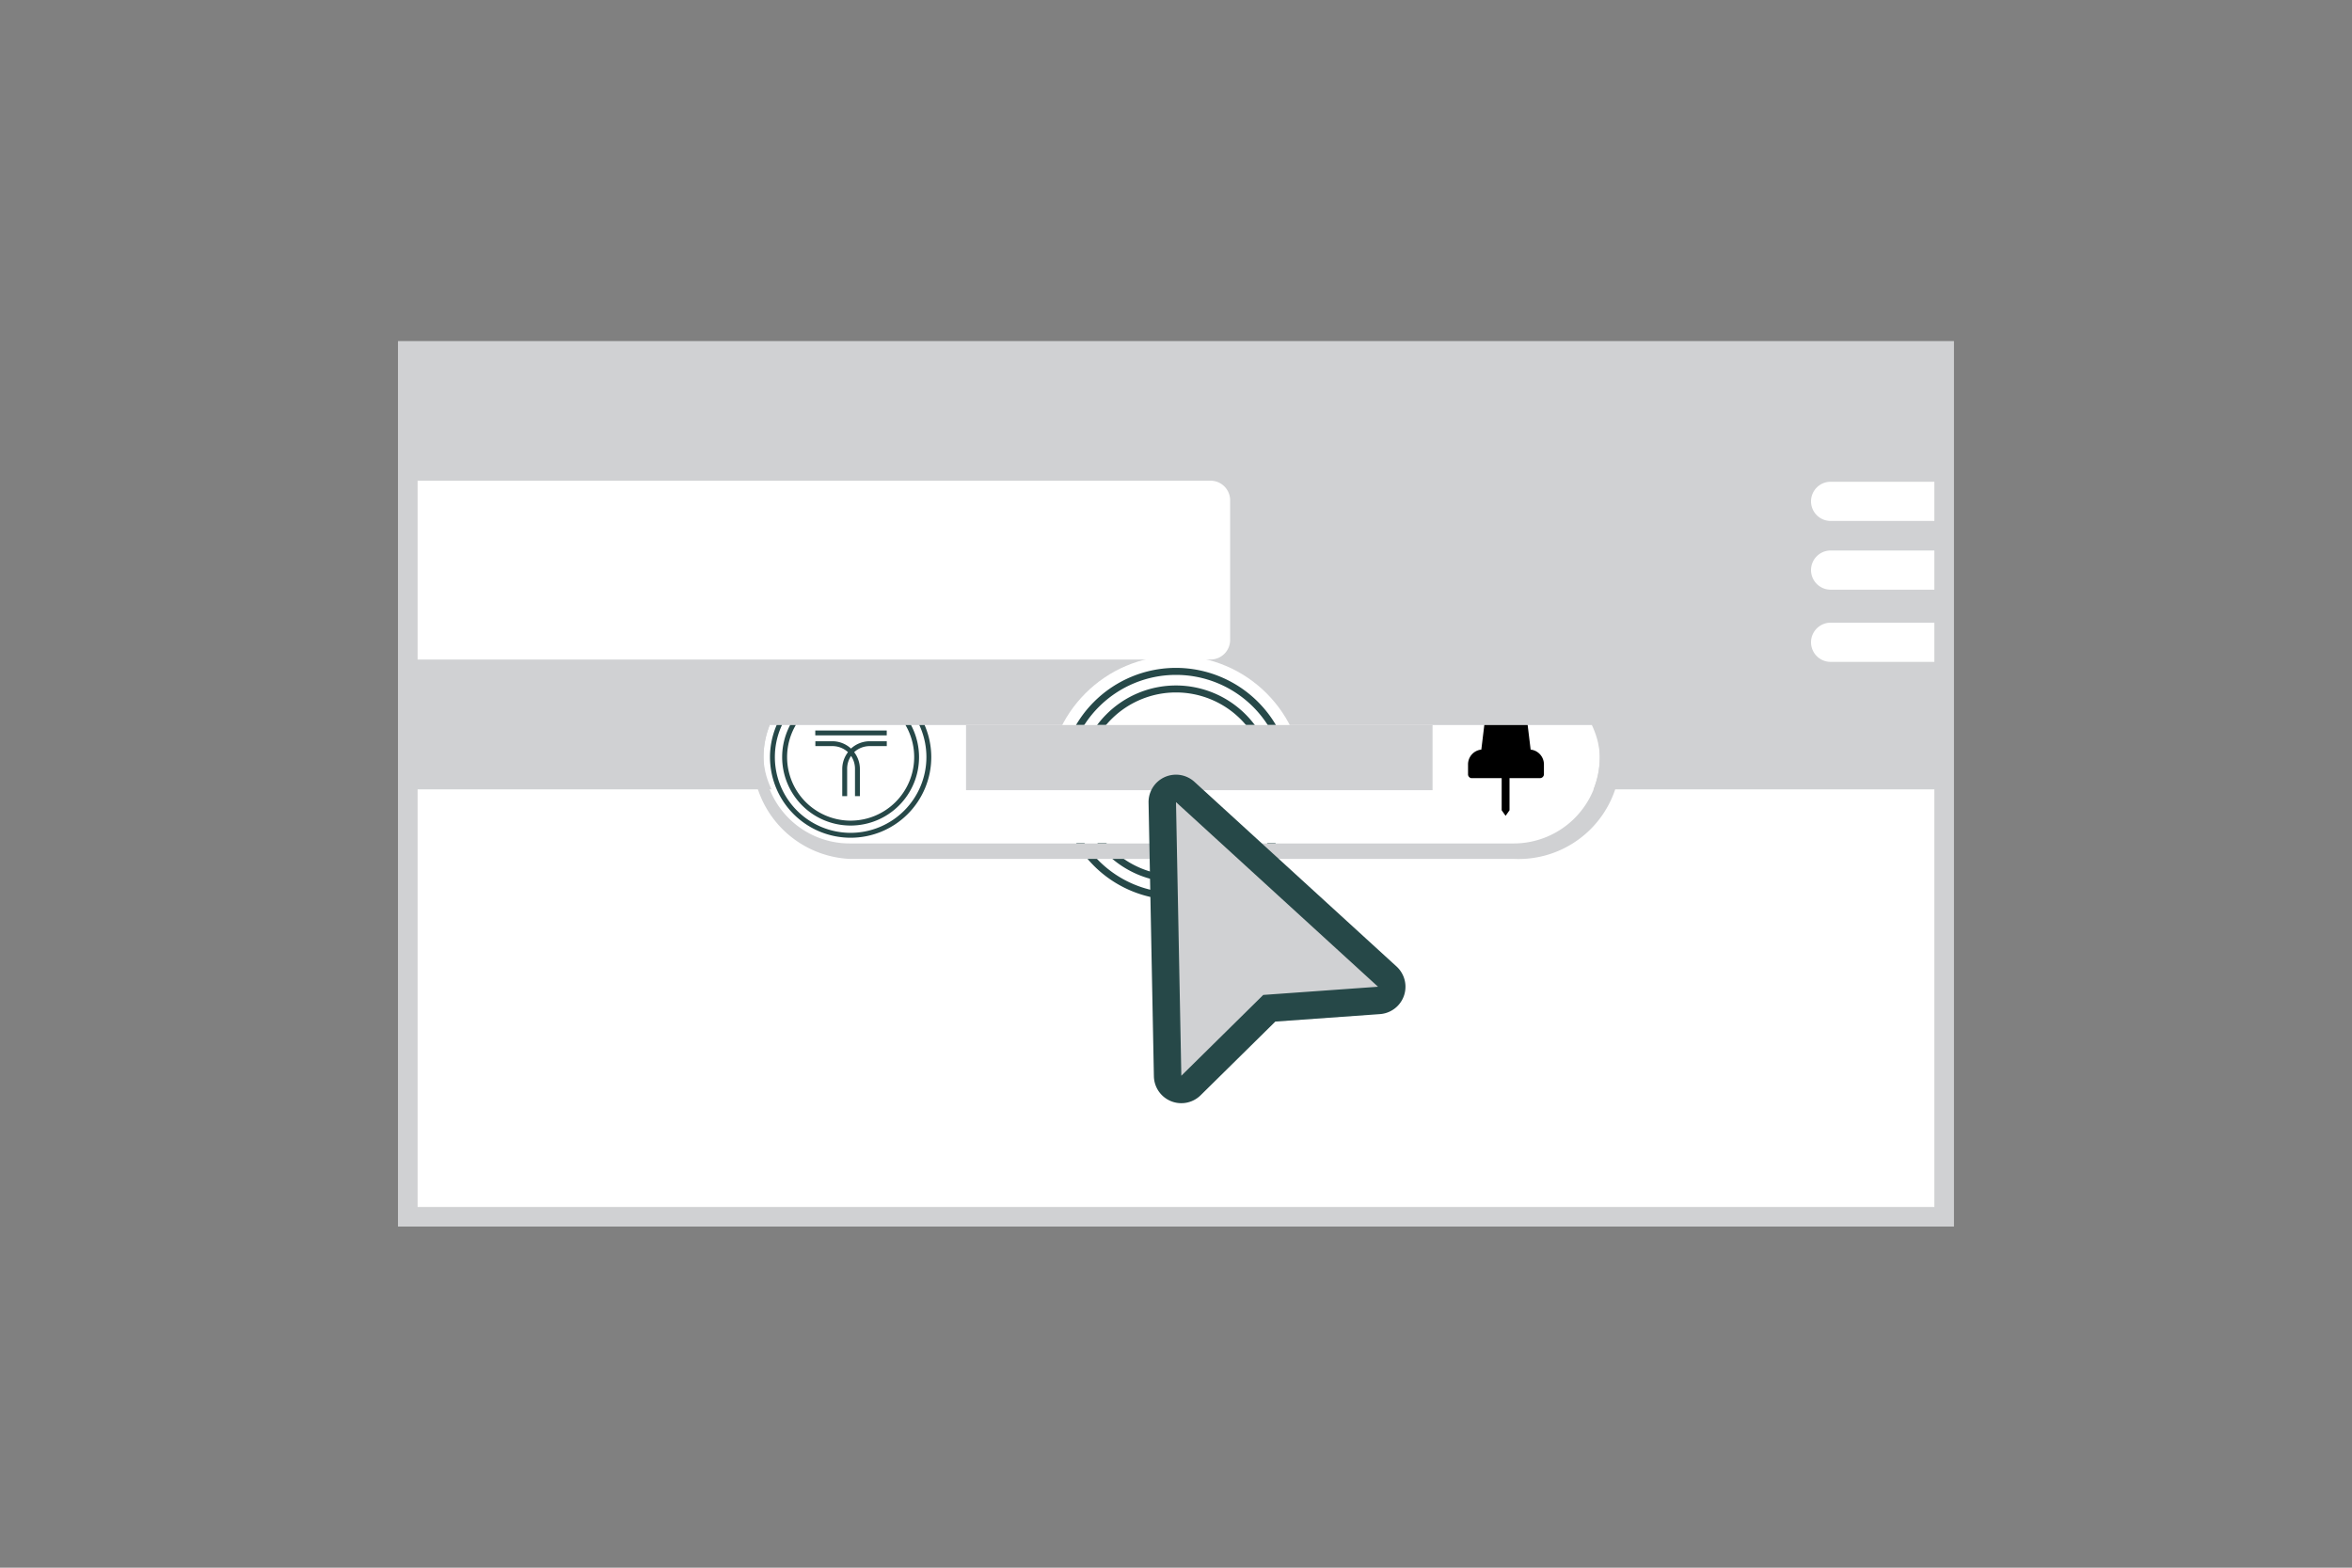<svg xmlns="http://www.w3.org/2000/svg" viewBox="0 0 600 400">

  <rect x="0" y="0" width="600" height="400" fill="#808080" stroke="none"/>

  <defs>
    <style>
      .cursorScale {
        transform-origin: 50% 50%;
        animation: cursorScale 5s forwards linear infinite;
      }

      .cursorMove {
        animation: cursorMove 5s forwards linear infinite;
      }

      .puzzleScale {
        transform-origin: 50% 50%;
        animation: puzzleScale 5s forwards linear infinite;
      }

      .puzzleMove {
        transform: translateX(90px) translateY(-55px);
        animation: puzzleMove 5s forwards linear infinite;
      }

      .tealLogoScale {
        transform-origin: 50% 50%;
        animation: tealLogoScale 5s forwards linear infinite;
      }

      .tealLogoMove {
        transform: translateX(58px) translateY(-55px);
      }

      .dropdownMove {
        animation: dropdownMove 5s forwards linear infinite;
      }

      .extensionPin {
        animation: extensionPin 5s forwards linear infinite;
      }

      .confettiAll {
        transform: translateX(58px) translateY(-55px);
        animation: confettiAll 5s linear;
        opacity: 0;
      }

      @keyframes confettiAll {

        0%,
        66% {
          opacity: 0;
        }

        70%,
        85% {
          opacity: 1;
        }

        100% {
          opacity: 0;
        }
      }

      .confettiFloat {
        animation: confettiFloat 0.5s ease-in-out both infinite;
        animation-delay: 3s;
      }

      @keyframes confettiFloat {
        50% {
          transform: translateX(25px);
        }
      }


      .confettiSpin {
        transform-origin: 50% 50%;
        animation: confettiSpin 2s forwards linear infinite;
      }

      @keyframes confettiSpin {
        to {
          transform: rotate(360deg);
        }
      }

      .confettiScale {
        transform-origin: 50% 50%;
        animation: confettiScale 1s linear infinite;
      }

      @keyframes confettiScale {
        0%{

        }
        100% {
          transform: scaleX(-1.0);
        }
      }

      .confettiMoveY-02 {
        animation: confettiMoveY-02 5s linear;
      }

      @keyframes confettiMoveY-02 {

        0%,
        65% {
          transform: translateY(0px);
        }

        69%,
        73% {
          transform: translateY(-30px);
        }

        100% {
          transform: translateY(100px);
        }
      }

      .confettiMoveX-02 {
        animation: confettiMoveX-02 5s linear;
      }

      @keyframes confettiMoveX-02 {

        0%,
        66% {
          transform: translateX(0px);
        }

        100% {
          transform: translateX(75px);
        }
      }

      .confettiMoveY-03 {
        animation: confettiMoveY-03 5s linear;
      }

      @keyframes confettiMoveY-03 {

        0%,
        65% {
          transform: translateY(0px);
        }

        69%,
        73% {
          transform: translateY(-50px);
        }

        100% {
          transform: translateY(100px);
        }
      }

      .confettiMoveX-03 {
        animation: confettiMoveX-03 5s linear ;
      }

      @keyframes confettiMoveX-03 {

        0%,
        66% {
          transform: translateX(0px);
        }

        100% {
          transform: translateX(-115px);
        }
      }


      .confettiMoveY-04 {
        animation: confettiMoveY-04 5s linear ;
      }

      @keyframes confettiMoveY-04 {

        0%,
        65% {
          transform: translateY(0px);
        }

        69%,
        73% {
          transform: translateY(-25px);
        }

        100% {
          transform: translateY(100px);
        }
      }

      .confettiMoveX-04 {
        animation: confettiMoveX-04 5s linear ;
      }

      @keyframes confettiMoveX-04 {

        0%,
        66% {
          transform: translateX(0px);
        }

        100% {
          transform: translateX(-80px);
        }
      }

      .confettiMoveY-01 {
        animation: confettiMoveY-01 5s linear ;
      }

      @keyframes confettiMoveY-01 {

        0%,
        65% {
          transform: translateY(0px);
        }

        69%,
        73% {
          transform: translateY(-50px);
        }

        100% {
          transform: translateY(100px);
        }
      }

      .confettiMoveX-01 {
        animation: confettiMoveX-01 5s linear ;
      }

      @keyframes confettiMoveX-01 {

        0%,
        66% {
          transform: translateX(0px);
        }

        100% {
          transform: translateX(115px);
        }
      }

      @keyframes extensionPin {

        0%,
        53% {
          fill: #d0d1d3;
        }

        55%,
        100% {
          fill: #3498db;
        }
      }

      @keyframes dropdownMove {

        0%,
        24% {
          transform: translateX(85px) translateY(-35px);
        }

        29%,
        72% {
          transform: translateX(85px) translateY(15px);
        }

        77%,
        100% {
          transform: translateX(85px) translateY(-35px);
        }
      }

      @keyframes tealLogoScale {

        0%,
        59% {
          transform: scale(0);
        }

        63% {
          transform: scale(1.1);
        }

        66%,
        100% {
          transform: scale(0.9);
        }
      }

      @keyframes puzzleScale {

        0%,
        20% {
          transform: scale(1);
        }

        22% {
          transform: scale(0.66);
        }

        24%,
        100% {
          transform: scale(1);
        }
      }

      @keyframes puzzleMove {

        0%,
        59% {
          transform: translateX(90px) translateY(-55px);
        }

        63%,
        100% {
          transform: translateX(125px) translateY(-55px);
        }
      }

      @keyframes cursorScale {

        0%,
        20% {
          transform: scale(0.66);
        }

        22% {
          transform: scale(0.5);
        }

        24%,
        50% {
          transform: scale(0.66);
        }

        52% {
          transform: scale(0.5);
        }

        54%,
        100% {
          transform: scale(0.66);
        }
      }

      @keyframes cursorMove {

        0%,
        8% {
          transform: translateX(90px) translateY(50px);
        }

        15%,
        35% {
          transform: translateX(90px) translateY(-40px);
        }

        45%,
        100% {
          transform: translateX(170px) translateY(25px)
        }
      }
    </style>

    <clipPath id="dropdownMask">
      <rect x="105.55" y="185" width="390.41" height="128.24" />
    </clipPath>

  </defs>

  <g id="Static-background">
    <g>
      <rect x="104.03" y="89.53" width="391.93" height="220.93" style="stroke: #d0d1d3; stroke-width: 5; fill: #fff" />
      <path
        d="M467,122.92h29V89.53H104v33.12H308.81a5,5,0,0,1,5,5v35.63a5,5,0,0,1-5,5H104V201.4H496V168.88H467a5,5,0,0,1,0-10h29v-8.42H467a5,5,0,0,1-5-5h0a5,5,0,0,1,5-5h29v-7.54H467a5,5,0,0,1,0-10Z"
        style="fill: #d0d1d3" />
    </g>
  </g>

  <!--g id="Animated-circle">
    <circle cx="300" cy="200" r="70.17" style="fill: none;stroke: #264848;stroke-miterlimit: 10;stroke-width: 9px"/>
  </g-->

  <g class="puzzleMove" id="Animated-ExtensionIcon">
    <g class="puzzleScale">
      <path
        d="M317.84,196.43v-8.89a5.38,5.38,0,0,0-5.38-5.38h-8.89a7.14,7.14,0,0,0-14.27,0h-8.89a5.38,5.38,0,0,0-5.38,5.38v8.89a7.14,7.14,0,0,1,0,14.27v8.89a5.38,5.38,0,0,0,5.38,5.38h8.89a7.13,7.13,0,0,1,14.26,0h8.9a5.38,5.38,0,0,0,5.38-5.38V210.7a7.14,7.14,0,0,0,0-14.27Z"
        style="fill:#fff" />
    </g>
  </g>


  <g class="tealLogoMove" id="Animated-TealIcon">
    <g class="tealLogoScale">
      <circle cx="300" cy="200" r="32.67" style="fill: #fff" />
      <g>
        <path
          d="M300,176.68A23.32,23.32,0,1,0,323.32,200,23.34,23.34,0,0,0,300,176.68ZM313.27,196h-6.22a8.39,8.39,0,0,0-5.69,2.23,10.11,10.11,0,0,1,2.09,6.17v10h-1.79v-10a8.33,8.33,0,0,0-1.5-4.79,8.34,8.34,0,0,0-1.51,4.79v10h-1.79v-10a10.11,10.11,0,0,1,2.09-6.17,8.39,8.39,0,0,0-5.69-2.23H287v-1.79h6.22a10.13,10.13,0,0,1,6.9,2.7,10.09,10.09,0,0,1,6.89-2.7h6.22Zm0-3.95H287v-1.79h26.23Z"
          style="fill: none" />
        <path
          d="M300,172.2A27.8,27.8,0,1,0,327.8,200,27.83,27.83,0,0,0,300,172.2Zm0,52.9A25.1,25.1,0,1,1,325.1,200,25.13,25.13,0,0,1,300,225.1Z"
          style="fill: none" />
        <rect x="287.04" y="190.24" width="26.23" height="1.79" style="fill: #264848" />
        <path
          d="M300.16,196.89a10.13,10.13,0,0,0-6.9-2.7H287V196h6.22a8.39,8.39,0,0,1,5.69,2.23,10.11,10.11,0,0,0-2.09,6.17v10h1.79v-10a8.34,8.34,0,0,1,1.51-4.79,8.33,8.33,0,0,1,1.5,4.79v10h1.79v-10a10.11,10.11,0,0,0-2.09-6.17,8.39,8.39,0,0,1,5.69-2.23h6.22v-1.79h-6.22A10.09,10.09,0,0,0,300.16,196.89Z"
          style="fill: #264848" />
        <path
          d="M300,174.9A25.1,25.1,0,1,0,325.1,200,25.13,25.13,0,0,0,300,174.9Zm0,48.42A23.32,23.32,0,1,1,323.32,200,23.34,23.34,0,0,1,300,223.32Z"
          style="fill: #264848" />
        <path
          d="M300,170.41A29.59,29.59,0,1,0,329.59,200,29.63,29.63,0,0,0,300,170.41Zm0,57.39A27.8,27.8,0,1,1,327.8,200,27.83,27.83,0,0,1,300,227.8Z"
          style="fill: #264848" />
      </g>
    </g>
  </g>

  <g clip-path="url(#dropdownMask)" id="Animated-Dropdown">
    <g class="dropdownMove">
      <rect x="194.79" y="171.21" width="213.3" height="43.94" rx="21.97" style="fill: #fff" />
      <path
        d="M386.13,171.21a22,22,0,0,1,22,22h0a22,22,0,0,1-22,22H216.76a22,22,0,0,1-22-22h0a22,22,0,0,1,22-22H386.13m0-4H216.76a26,26,0,0,0,0,51.94H386.13a26,26,0,1,0,0-51.94Z"
        style="fill: #d0d1d3" />
      <path class="extensionPin"
        d="M375.29,198.54h7.79v8.2l1,1.42,1-1.42v-8.2h7.78a1,1,0,0,0,1-.95V195a3.8,3.8,0,0,0-3.39-3.74l-.85-7h.86a1,1,0,0,0,1-.94v-2a3.11,3.11,0,0,0-3.14-3.07h-8.32a3.11,3.11,0,0,0-3.14,3.07v2a1,1,0,0,0,1,.94h.86l-.85,7a3.79,3.79,0,0,0-3.39,3.74v2.64A1,1,0,0,0,375.29,198.54Z" />
      <g>
        <path
          d="M217,177a16.21,16.21,0,1,0,16.21,16.21A16.23,16.23,0,0,0,217,177Zm9.22,13.41h-4.32a5.82,5.82,0,0,0-4,1.55,7.05,7.05,0,0,1,1.46,4.29v6.92h-1.25v-6.92a5.78,5.78,0,0,0-1-3.33,5.77,5.77,0,0,0-1,3.33v6.92H214.8v-6.92a7.05,7.05,0,0,1,1.46-4.29,5.82,5.82,0,0,0-4-1.55H208v-1.24h4.32a7,7,0,0,1,4.79,1.87,7.09,7.09,0,0,1,4.8-1.87h4.32Zm0-2.75H208v-1.24h18.23Z"
          style="fill: none" />
        <path
          d="M217,173.85a19.33,19.33,0,1,0,19.33,19.33A19.35,19.35,0,0,0,217,173.85Zm0,36.78a17.46,17.46,0,1,1,17.45-17.45A17.47,17.47,0,0,1,217,210.63Z"
          style="fill: none" />
        <rect x="207.98" y="186.39" width="18.23" height="1.24" style="fill: #264848" />
        <path
          d="M217.09,191a7,7,0,0,0-4.79-1.87H208v1.24h4.32a5.82,5.82,0,0,1,4,1.55,7.05,7.05,0,0,0-1.46,4.29v6.92h1.25v-6.92a5.77,5.77,0,0,1,1-3.33,5.78,5.78,0,0,1,1,3.33v6.92h1.25v-6.92a7.05,7.05,0,0,0-1.46-4.29,5.82,5.82,0,0,1,4-1.55h4.32v-1.24h-4.32A7.09,7.09,0,0,0,217.09,191Z"
          style="fill: #264848" />
        <path
          d="M217,175.72a17.46,17.46,0,1,0,17.45,17.46A17.48,17.48,0,0,0,217,175.72Zm0,33.67a16.21,16.21,0,1,1,16.21-16.21A16.23,16.23,0,0,1,217,209.39Z"
          style="fill: #264848" />
        <path
          d="M217,172.61a20.57,20.57,0,1,0,20.57,20.57A20.59,20.59,0,0,0,217,172.61Zm0,39.89a19.33,19.33,0,1,1,19.33-19.32A19.35,19.35,0,0,1,217,212.5Z"
          style="fill: #264848" />
      </g>
      <rect x="246.44" y="184.75" width="119.01" height="16.86" style="fill: #d0d1d3" />
    </g>
  </g>

  <g class="cursorMove" id="Animated-Cursor">
    <g class="cursorScale">
      <path
        d="M301.36,278a3.61,3.61,0,0,1-1.32-.26,3.52,3.52,0,0,1-2.18-3.17l-1.36-69.82a3.5,3.5,0,0,1,2.06-3.26,3.46,3.46,0,0,1,1.44-.31,3.5,3.5,0,0,1,2.36.92l51.54,47.11a3.49,3.49,0,0,1-2.11,6.07l-28,2-20,19.71A3.51,3.51,0,0,1,301.36,278Z"
        style="fill: #d0d1d3" />
      <path
        d="M300,204.66l25.77,23.56,25.77,23.55-29.28,2.09-20.9,20.62-.68-34.91L300,204.66m0-7a7.16,7.16,0,0,0-2.89.62A7,7,0,0,0,293,204.8l.68,34.91.68,34.9a7,7,0,0,0,11.92,4.85l19.06-18.8,26.7-1.91a7,7,0,0,0,4.23-12.14l-25.78-23.56L304.72,199.5a7,7,0,0,0-4.72-1.84Z"
        style="fill: #264848" />
    </g>
  </g>

  <g class="confettiAll" id="Animated-ConfettiPiece">

    <g>
      <g class="confettiMoveY-02">
        <g class="confettiFloat" style="animation-delay: 3.66s;">
          <g class="confettiSpin" style="animation-delay: 0.3s;">
            <g class="confettiScale" style="animation-delay: 0.45s;">
              <circle cx="50%" cy="50%" r="5" style="fill: #b7946f"/>
            </g>
          </g>
        </g>
      </g>
    </g>

    <g class="confettiMoveX-01">
      <g class="confettiMoveY-01">
        <g class="confettiFloat">
          <g class="confettiSpin">
            <g class="confettiScale">
              <circle cx="50%" cy="50%" r="8" style="fill: #b7946f"/>
            </g>
          </g>
        </g>
      </g>
    </g>

    <g class="confettiMoveX-02">
      <g class="confettiMoveY-02">
        <g class="confettiFloat" style="animation-delay: 3.25s;">
          <g class="confettiSpin" style="animation-delay: 0.5s;">
            <g class="confettiScale" style="animation-delay: 0.25s;">
              <circle cx="50%" cy="50%" r="10" style="fill: #b7946f"/>
            </g>
          </g>
        </g>
      </g>
    </g>

    <g class="confettiMoveX-03">
      <g class="confettiMoveY-03" style="animation-delay: 0.25s;">
        <g class="confettiFloat" style="animation-delay: 3.25s;">
          <g class="confettiSpin" style="animation-delay: 0.5s;">
            <g class="confettiScale" style="animation-delay: 0.25s;">
              <circle cx="50%" cy="50%" r="10" style="fill: #b7946f"/>
            </g>
          </g>
        </g>
      </g>
    </g>
    
    <g class="confettiMoveX-04">
      <g class="confettiMoveY-04">
        <g class="confettiFloat" style="animation-delay: 3.25s;">
          <g class="confettiSpin">
            <g class="confettiScale">
              <circle cx="50%" cy="50%" r="10" style="fill: #b7946f"/>
            </g>
          </g>
        </g>
      </g>
    </g>


  </g>


</svg>